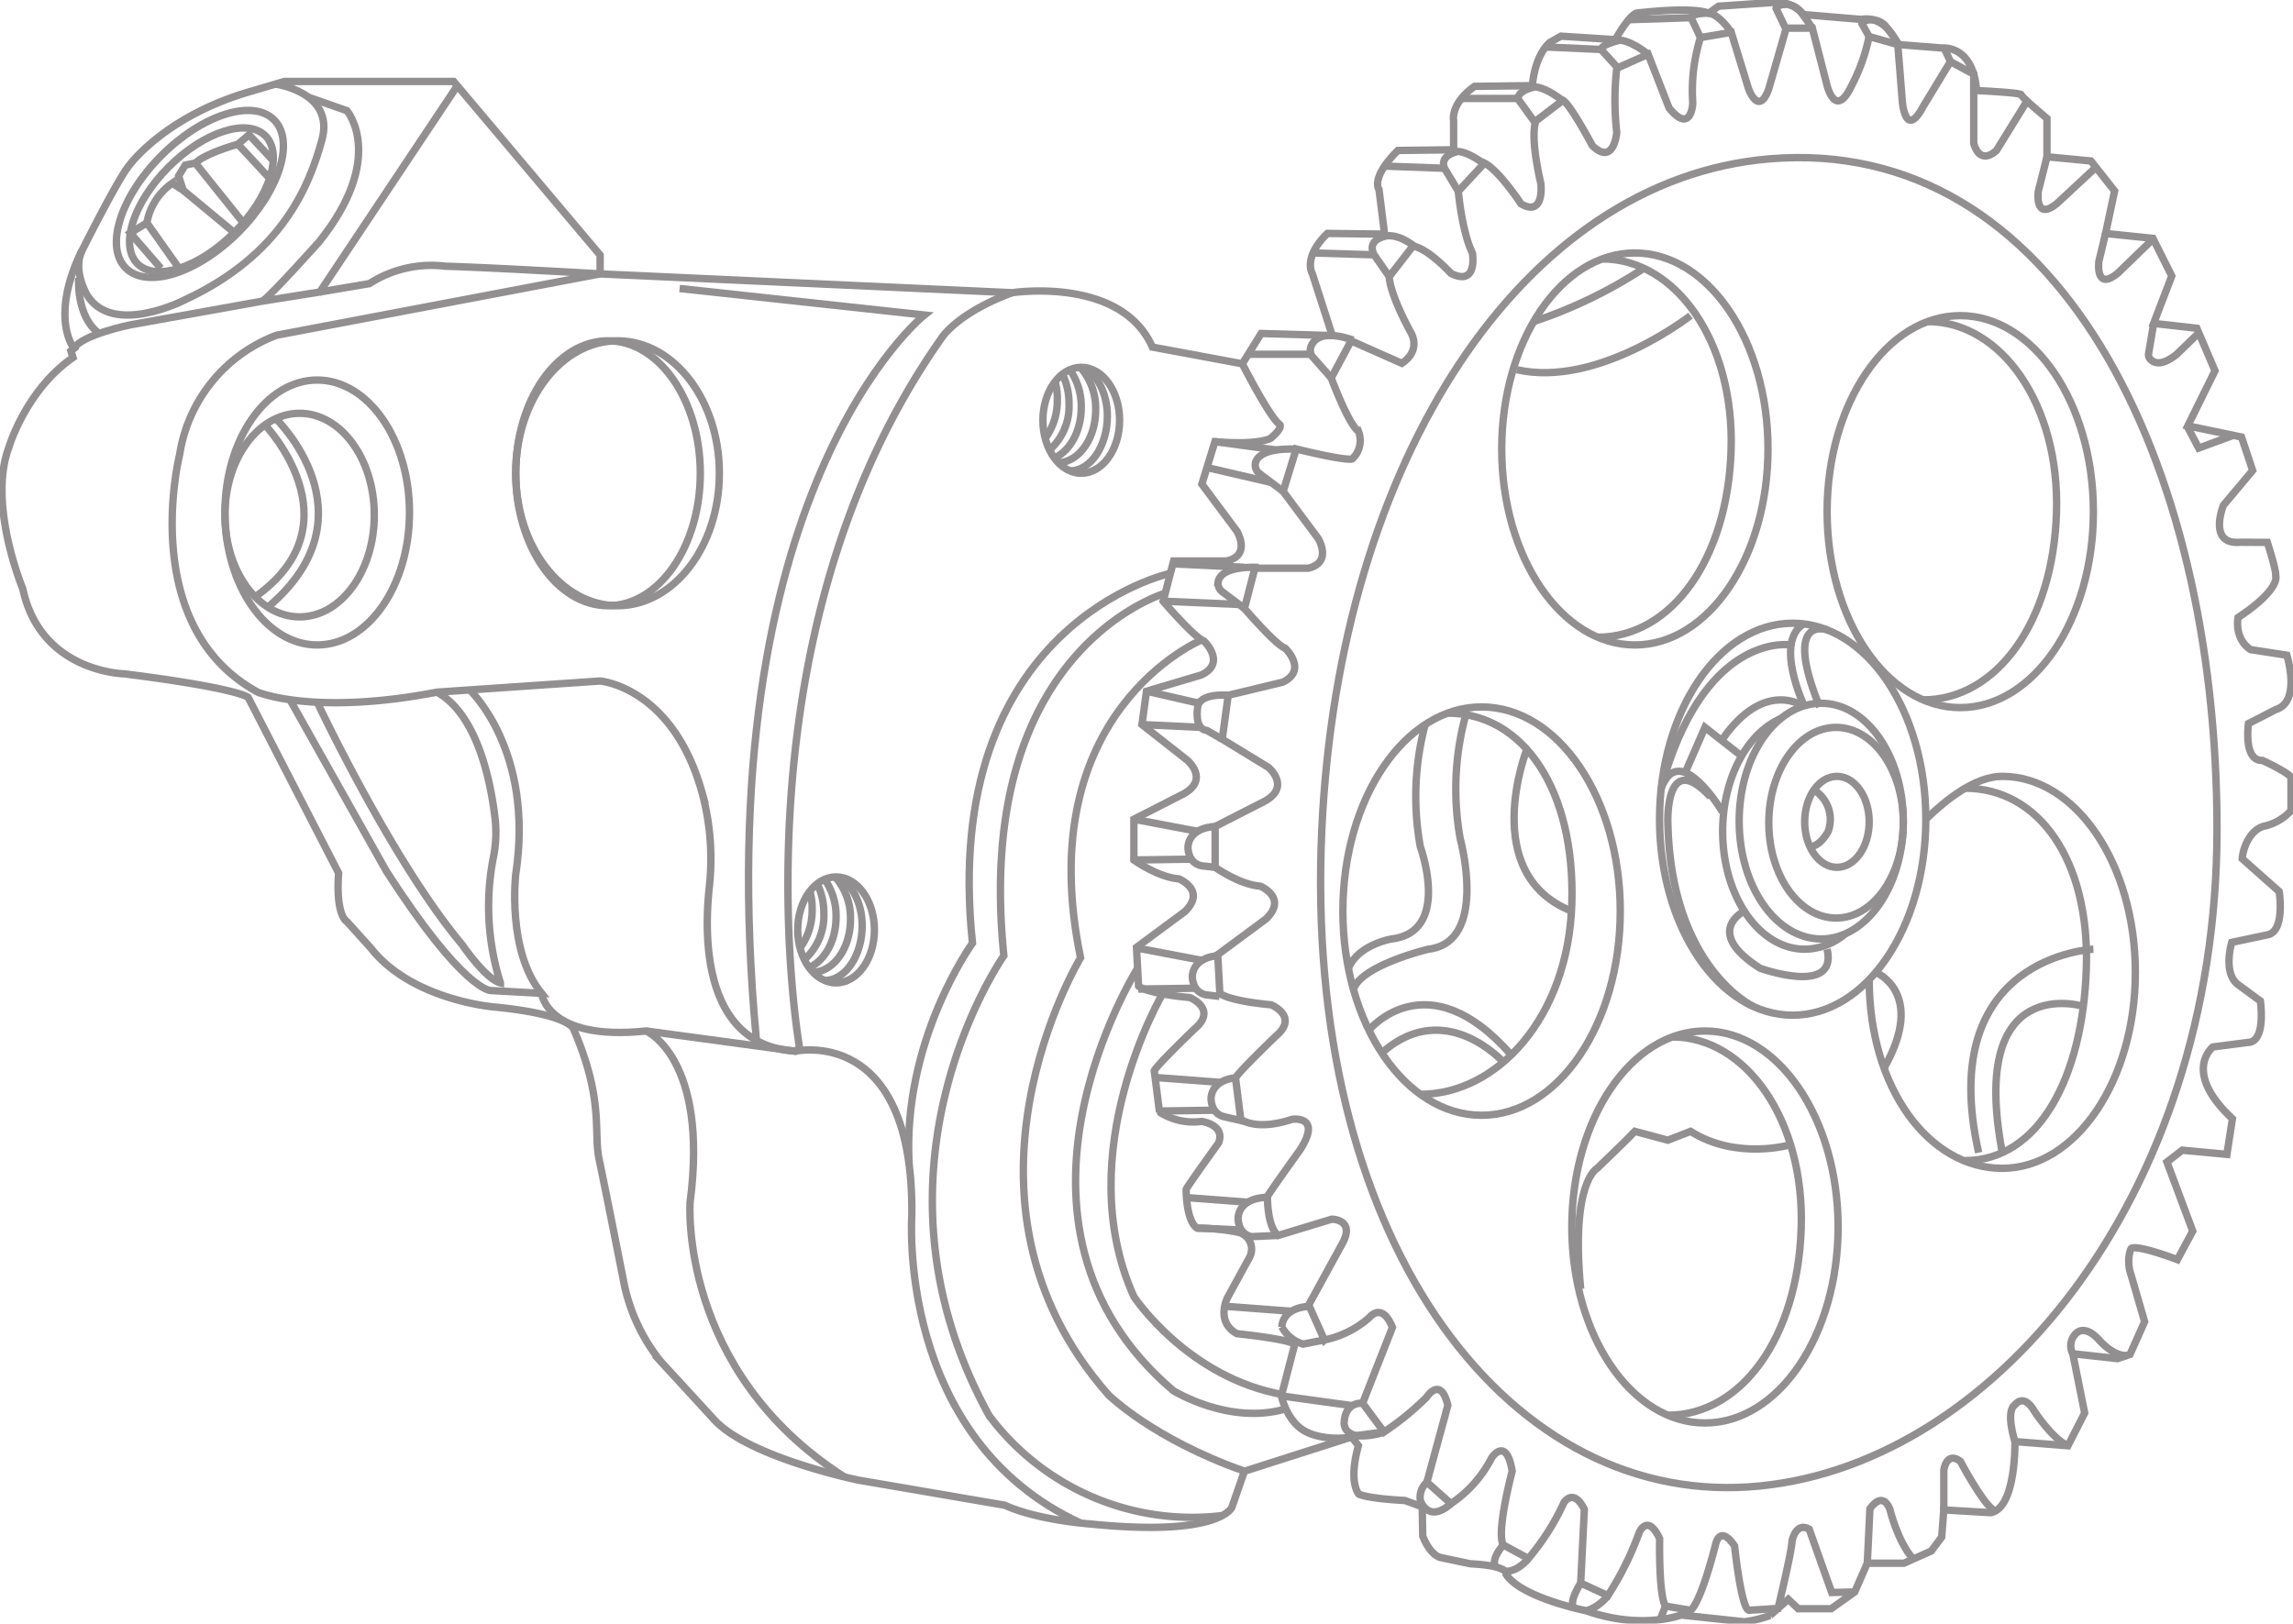 <svg xmlns="http://www.w3.org/2000/svg" xmlns:xlink="http://www.w3.org/1999/xlink" width="372.563" height="263.888" viewBox="0 0 372.563 263.888"><defs><clipPath id="clip-path"><rect id="Rectangle_85747" data-name="Rectangle 85747" width="372.563" height="263.888" fill="none" stroke="#707070" stroke-width="1.2"></rect></clipPath></defs><g id="Group_283566" data-name="Group 283566" opacity="0.5"><g id="Group_283565" data-name="Group 283565" clip-path="url(#clip-path)"><path id="Path_20183" data-name="Path 20183" d="M46.362,13.418h27.53l23.792,28.21v3.059l66.957,3.059s17.674-2.719,22.772,8.837L202.028,59.3l3.059-4.929,11.556.34-3.228-10.027s-1.643-2.606,2.436-6.571l9.29.113-.907-7.251s-1.473-1.813,3.059-6.344l9.064-.113V19.762s-.567-2.719,3.4-5.551l9.4-.113s.226-4.645,2.832-7.024l1.813-1.02,8.837.567s2.04-3.739,3.4-4.305c0,0,8.837-1.133,11.783,0l1.586-1.133,9.97-.68a6.373,6.373,0,0,1,3.853,2.039l9.4.794s3.626-1.02,5.891,4.078l7.251.567s4.985-.567,5.551,6.911c0,0,7.251.34,7.251.68s4.191,3.853,4.191,3.853v6.231l7.138.68,3.852,4.872-1.473,6.911,7.7.793,3.059,6.118-2.946,7.7,7.025.794,2.945,6.911-4.418,8.95,8.724,1.813,1.813,5.438L361.433,82.3s-2.606,6.458,2.719,6l4.418.023s1.473,4.509,1.359,5.415c0,0,.907,2.153-6.118,6.8,0,0-.68,3.4,2.04,5.212l5.891.906s2.379,7.591-1.813,8.837l-4.418,2.266s-.906,6.118,2.266,6c0,0,3.951,1.813,4.638,2.719v5.438a8.378,8.378,0,0,1-4.156,2.483c-2.328.409-3.629,3.355-3.768,5.334l6,5.325s1.02,6.344-1.813,7.024l-5.891,1.246s-1.586,5.212,1.246,7.025l3.4,2.492s.907,6-1.586,6.684l-6.118.794s-5.1,3.965,3.172,11.669L362,187.778l-7.25-.68-2.492,1.926,4.191,11.216-2.492,4.645s-7.137-2.719-7.591-1.7a6.37,6.37,0,0,0,0,3.965l2.266,7.818-2.379,5.324-2.039.68-7.251-.793,1.926,9.63-2.719,5.324-8.61-.68s.226,10.877-3.965,11.556L316,245.558l-.34,4.418-1.7,2.266-4.447,1.982h-5.948l-2.039,4.674-3.824,2.719h-5.353l-1.614-1.53-2.974,2.634a19.312,19.312,0,0,1-4.164,1.02l-10.282-1.1s-6.458,2.464-15.38-.68c0,0-10.536-2.124-13-5.863,0,0,.765-1.445-5.863-1.784l-4.843-1.02s-1.614-.255-2.889-3.484l-.085-4.758-2.8-1.02s-5.608-.255-7.477-1.02c0,0-1.784-1.784-.085-7.9l-1.1-1.405-17.427,5.569-2.039,5.863s-1.87,4.843-22.857,2.719c0,0-8.667-.594-14.02-3.059l-23.792-4.078s-18.184-3.739-23.622-10.027l-8.582-9.346A29.884,29.884,0,0,1,101.423,208s-2.974-15.04-3.909-19.459.85-9.6-4.164-21.158c0,0-.595-2.379-13-3.569,0,0-13.256-1.1-19.883-9.517l-3.909-4.333s-1.869-.85-1.359-7.9l-14.7-28.55s-1.359-1.445-20.053-3.824c0,0-13.68-.169-16.569-13.85,0,0-5.693-13.6-2.295-22.857,0,0,2.719-9.346,10.452-14.7l-.34-1.076.51-.4s-3.795-4.588.794-14.9c0,0,6.26-12.6,8.213-14.9,0,0,5.778-7.987,19.713-11.981Z" transform="translate(-0.177 -0.177)" fill="none" stroke="#231f20" stroke-width="1.2"></path><path id="Path_20184" data-name="Path 20184" d="M513.477,39.393,512.06,45s-.664,4.928,2.982,2.039l6.385-5.939" transform="translate(-180.883 -13.917)" fill="none" stroke="#231f20" stroke-width="1.2"></path><path id="Path_20185" data-name="Path 20185" d="M528.373,58.663l-1.084,4.5s-.664,4.929,2.982,2.039l5.972-5.778" transform="translate(-186.263 -20.724)" fill="none" stroke="#231f20" stroke-width="1.2"></path><path id="Path_20186" data-name="Path 20186" d="M540.619,81.262l-.824,4.9A1.059,1.059,0,0,0,540,87c.487.611,1.713,1.39,4.319-.676l3.605-3.488" transform="translate(-190.692 -28.708)" fill="none" stroke="#231f20" stroke-width="1.2"></path><path id="Path_20187" data-name="Path 20187" d="M549.465,107.062l1.884,3.577,5.631-2.073" transform="translate(-194.114 -37.823)" fill="none" stroke="#231f20" stroke-width="1.2"></path><path id="Path_20188" data-name="Path 20188" d="M51.734,21.132s9.705,1.273,7.553,9.091S52.6,48.916,37.082,56.167c0,0-11.783,6.118-15.975-.793,0,0-2.4-4.034-.77-7.239" transform="translate(-6.984 -7.465)" fill="none" stroke="#231f20" stroke-width="1.2"></path><path id="Path_20189" data-name="Path 20189" d="M36.558,35.069c-6.652,6.652-9.246,14.842-5.793,18.294s11.642.858,18.293-5.794S58.3,32.727,54.851,29.275,43.209,28.417,36.558,35.069Z" transform="translate(-10.328 -9.802)" fill="none" stroke="#231f20" stroke-width="1.2"></path><path id="Path_20190" data-name="Path 20190" d="M38.9,38.5c-5.74,5.74-8.008,12.777-5.066,15.719s9.979.673,15.719-5.067,8.008-12.777,5.067-15.719S44.636,32.761,38.9,38.5Z" transform="translate(-11.496 -11.357)" fill="none" stroke="#231f20" stroke-width="1.2"></path><path id="Path_20191" data-name="Path 20191" d="M56.659,24.41l6.293,2.212s6.458,7.591-4.532,21.3c0,0-7.7,8.61-9.177,9.63L27.83,61.4S19.8,63.013,18.6,65.256" transform="translate(-6.57 -8.624)" fill="none" stroke="#231f20" stroke-width="1.2"></path><path id="Path_20192" data-name="Path 20192" d="M97.614,21.551,75.274,55.069l-9.29,1.473" transform="translate(-23.311 -7.614)" fill="none" stroke="#231f20" stroke-width="1.2"></path><path id="Path_20193" data-name="Path 20193" d="M67.245,71.026l8.044-1.359a18.66,18.66,0,0,1,12.349-2.833c7.7.227,25.151,1.246,25.151,1.246L60.221,78.05A24.76,24.76,0,0,0,44.473,97.424s-7.024,27.87,12.689,38.633c0,0,9.063,3.852,29.117,0l26.51-1.813s11.652.958,16.469,17.809a41.134,41.134,0,0,1,1.266,15.71c-.883,8.2-.989,25.688,13.988,26.64l.68-.567s-11.669-65.937,23-115.221c0,0,2.379-4.078,11.556-7.477" transform="translate(-15.282 -23.571)" fill="none" stroke="#231f20" stroke-width="1.2"></path><path id="Path_20194" data-name="Path 20194" d="M170.743,72.5l39.766,4.311s-35.687,28.318-27.285,117.879" transform="translate(-60.32 -25.614)" fill="none" stroke="#231f20" stroke-width="1.2"></path><path id="Path_20195" data-name="Path 20195" d="M57.427,38.071l-3.926-4.2L51.688,35.4s-5.155,1.416-6.911,3.059l-1.643.34L42.058,40.56l.736,2.322-1.782-1.133A9.986,9.986,0,0,0,36.9,48.177l5.227,7.392" transform="translate(-13.037 -11.967)" fill="none" stroke="#231f20" stroke-width="1.2"></path><path id="Path_20196" data-name="Path 20196" d="M19.758,69.875s-.467,6.231,3.325,9.007" transform="translate(-6.974 -24.685)" fill="none" stroke="#231f20" stroke-width="1.2"></path><path id="Path_20197" data-name="Path 20197" d="M162.657,107.167c0,11.889-7.406,21.526-16.541,21.526s-16.541-9.637-16.541-21.526,7.406-21.526,16.541-21.526S162.657,95.278,162.657,107.167Z" transform="translate(-45.776 -30.255)" fill="none" stroke="#231f20" stroke-width="1.2"></path><ellipse id="Ellipse_1" data-name="Ellipse 1" cx="14.992" cy="21.526" rx="14.992" ry="21.526" transform="translate(83.799 55.386)" fill="none" stroke="#231f20" stroke-width="1.2"></ellipse><ellipse id="Ellipse_2" data-name="Ellipse 2" cx="14.992" cy="21.526" rx="14.992" ry="21.526" transform="translate(36.548 61.761)" fill="none" stroke="#231f20" stroke-width="1.2"></ellipse><ellipse id="Ellipse_3" data-name="Ellipse 3" cx="12.134" cy="16.541" rx="12.134" ry="16.541" transform="translate(36.548 67.168)" fill="none" stroke="#231f20" stroke-width="1.2"></ellipse><path id="Path_20198" data-name="Path 20198" d="M68.744,105.2S84.956,120.76,67.736,135.6" transform="translate(-23.93 -37.163)" fill="none" stroke="#231f20" stroke-width="1.2"></path><path id="Path_20199" data-name="Path 20199" d="M65.93,106.779s15.029,15.7-1.173,27.64" transform="translate(-22.877 -37.723)" fill="none" stroke="#231f20" stroke-width="1.2"></path><path id="Path_20200" data-name="Path 20200" d="M102.047,173.371s10.545,9.767,7.487,29.934c0,0-1.473,12.455,4.191,19.373l-8.27-.453s-4.418.113-16.994-19.486L72.846,174.959" transform="translate(-25.735 -61.248)" fill="none" stroke="#231f20" stroke-width="1.2"></path><path id="Path_20201" data-name="Path 20201" d="M79.695,175.571s12.2,25.892,23.535,39.374c0,0,3.853,5.665,6.231,6.231a41.357,41.357,0,0,1-1.1-20.612,20.292,20.292,0,0,0,.2-6.353c-.711-5.912-2.884-16.654-9.407-20.278" transform="translate(-28.154 -61.447)" fill="none" stroke="#231f20" stroke-width="1.2"></path><path id="Path_20202" data-name="Path 20202" d="M136.057,249.612s.85,7.818,16.994,6.118l24.245,3.285s19.26-4.305,18.921,26.624c0,0-2.619,36.211,27.411,50.054" transform="translate(-48.066 -88.182)" fill="none" stroke="#231f20" stroke-width="1.2"></path><path id="Path_20203" data-name="Path 20203" d="M162.334,259.072s10.2,4.418,7.137,27.871c0,0-1.9,27.321,25.052,44.59" transform="translate(-57.349 -91.524)" fill="none" stroke="#231f20" stroke-width="1.2"></path><path id="Path_20204" data-name="Path 20204" d="M272.424,148.882s-31.666,8.724-26.567,59.026c0,0-24.472,34.668-2.379,74.775A41.217,41.217,0,0,0,281.336,298.9" transform="translate(-82.752 -52.597)" fill="none" stroke="#231f20" stroke-width="1.2"></path><path id="Path_20205" data-name="Path 20205" d="M286.09,160.794s-27.982,11.556-19.7,51.663c0,0-23.672,39.086,4.538,71.036,0,0,7.138,7.137,22.093,12.4" transform="translate(-90.824 -56.805)" fill="none" stroke="#231f20" stroke-width="1.2"></path><path id="Path_20206" data-name="Path 20206" d="M270.812,144.058s-37.6,8.1-32.158,60.107c0,0-11.475,15.763-10.286,36.085" transform="translate(-80.647 -50.892)" fill="none" stroke="#231f20" stroke-width="1.2"></path><ellipse id="Ellipse_4" data-name="Ellipse 4" cx="6.231" cy="8.61" rx="6.231" ry="8.61" transform="translate(169.45 59.691)" fill="none" stroke="#231f20" stroke-width="1.2"></ellipse><path id="Path_20207" data-name="Path 20207" d="M271.072,92.281c2.236,1.307,3.806,4.367,3.806,7.934,0,4.755-2.657,8.91-6.1,8.91" transform="translate(-94.954 -32.601)" fill="none" stroke="#231f20" stroke-width="1.2"></path><path id="Path_20208" data-name="Path 20208" d="M265.633,107.849c3.441,0,6.231-3.855,6.231-8.61a10.034,10.034,0,0,0-2.426-6.818" transform="translate(-93.842 -32.65)" fill="none" stroke="#231f20" stroke-width="1.2"></path><path id="Path_20209" data-name="Path 20209" d="M264.874,107.241c2.537-1.089,4.38-4.36,4.38-8.224A10.436,10.436,0,0,0,267.4,92.9" transform="translate(-93.574 -32.818)" fill="none" stroke="#231f20" stroke-width="1.2"></path><path id="Path_20210" data-name="Path 20210" d="M265.771,94.017a11.006,11.006,0,0,1,1.072,4.83,9.535,9.535,0,0,1-3.17,7.5" transform="translate(-93.15 -33.214)" fill="none" stroke="#231f20" stroke-width="1.2"></path><path id="Path_20211" data-name="Path 20211" d="M264.14,95.638a9.871,9.871,0,0,1,.418,3.108,10.355,10.355,0,0,1-1.967,6.278" transform="translate(-92.768 -33.787)" fill="none" stroke="#231f20" stroke-width="1.2"></path><ellipse id="Ellipse_5" data-name="Ellipse 5" cx="6.231" cy="8.61" rx="6.231" ry="8.61" transform="translate(129.612 142.509)" fill="none" stroke="#231f20" stroke-width="1.2"></ellipse><path id="Path_20212" data-name="Path 20212" d="M209.473,220.339c2.236,1.307,3.806,4.367,3.806,7.934,0,4.755-2.657,8.91-6.1,8.91" transform="translate(-73.192 -77.841)" fill="none" stroke="#231f20" stroke-width="1.2"></path><path id="Path_20213" data-name="Path 20213" d="M204.034,235.908c3.441,0,6.231-3.855,6.231-8.61a10.035,10.035,0,0,0-2.426-6.818" transform="translate(-72.081 -77.89)" fill="none" stroke="#231f20" stroke-width="1.2"></path><path id="Path_20214" data-name="Path 20214" d="M203.274,235.3c2.538-1.089,4.381-4.36,4.381-8.224a10.436,10.436,0,0,0-1.85-6.122" transform="translate(-71.812 -78.058)" fill="none" stroke="#231f20" stroke-width="1.2"></path><path id="Path_20215" data-name="Path 20215" d="M204.172,222.075a11.014,11.014,0,0,1,1.072,4.83,9.537,9.537,0,0,1-3.17,7.5" transform="translate(-71.388 -78.454)" fill="none" stroke="#231f20" stroke-width="1.2"></path><path id="Path_20216" data-name="Path 20216" d="M202.541,223.7a9.872,9.872,0,0,1,.418,3.108,10.355,10.355,0,0,1-1.967,6.278" transform="translate(-71.006 -79.027)" fill="none" stroke="#231f20" stroke-width="1.2"></path><path id="Path_20217" data-name="Path 20217" d="M280.3,243.307s-26.151,41.465,5.8,68.655c0,0,9.116,5.665,18.293,2.946" transform="translate(-95.464 -85.955)" fill="none" stroke="#231f20" stroke-width="1.2"></path><path id="Path_20218" data-name="Path 20218" d="M287.545,249.612s-15.243,25.831-4.708,49.283c0,0,8.736,13.256,24.421,15.975" transform="translate(-98.609 -88.182)" fill="none" stroke="#231f20" stroke-width="1.2"></path><path id="Path_20219" data-name="Path 20219" d="M477.423,148.74c0,60.162-37.024,104.344-76.11,106.894-40.079,2.613-72.4-41.126-69.336-106.894,2.8-60.1,32.7-105.574,72.723-108.933C451.275,35.9,477.423,88.578,477.423,148.74Z" transform="translate(-117.209 -13.991)" fill="none" stroke="#231f20" stroke-width="1.2"></path><ellipse id="Ellipse_6" data-name="Ellipse 6" cx="21.632" cy="31.851" rx="21.632" ry="31.851" transform="translate(243.997 41.111)" fill="none" stroke="#231f20" stroke-width="1.2"></ellipse><path id="Path_20220" data-name="Path 20220" d="M402.132,65.063c11.947,0,21.5,13.474,20.943,31.056-.562,17.77-9.72,30.421-21.667,30.421" transform="translate(-141.809 -22.985)" fill="none" stroke="#231f20" stroke-width="1.2"></path><ellipse id="Ellipse_7" data-name="Ellipse 7" cx="21.632" cy="31.851" rx="21.632" ry="31.851" transform="translate(296.867 51.293)" fill="none" stroke="#231f20" stroke-width="1.2"></ellipse><path id="Path_20221" data-name="Path 20221" d="M483.882,80.807c11.947,0,21.5,13.474,20.943,31.056-.562,17.77-9.72,30.421-21.667,30.421" transform="translate(-170.689 -28.547)" fill="none" stroke="#231f20" stroke-width="1.2"></path><path id="Path_20222" data-name="Path 20222" d="M478.807,202.054c3.4-3.272,8.05-6.968,12.413-6.968,11.948,0,21.632,14.26,21.632,31.851s-9.685,31.851-21.632,31.851-21.614-13.085-21.614-30.675" transform="translate(-165.901 -68.919)" fill="none" stroke="#231f20" stroke-width="1.2"></path><ellipse id="Ellipse_8" data-name="Ellipse 8" cx="21.632" cy="31.851" rx="21.632" ry="31.851" transform="translate(269.641 101.283)" fill="none" stroke="#231f20" stroke-width="1.2"></ellipse><path id="Path_20223" data-name="Path 20223" d="M493.7,198.071c11.947,0,20.261,11.673,19.7,29.255-.561,17.771-7.758,31.259-19.7,31.259" transform="translate(-174.415 -69.974)" fill="none" stroke="#231f20" stroke-width="1.2"></path><ellipse id="Ellipse_9" data-name="Ellipse 9" cx="21.632" cy="31.851" rx="21.632" ry="31.851" transform="translate(255.386 167.551)" fill="none" stroke="#231f20" stroke-width="1.2"></ellipse><path id="Path_20224" data-name="Path 20224" d="M419.743,260.571c11.947,0,21.5,13.474,20.943,31.056-.562,17.77-9.72,30.421-21.667,30.421" transform="translate(-148.03 -92.054)" fill="none" stroke="#231f20" stroke-width="1.2"></path><ellipse id="Ellipse_10" data-name="Ellipse 10" cx="22.535" cy="33.181" rx="22.535" ry="33.181" transform="translate(218.187 114.886)" fill="none" stroke="#231f20" stroke-width="1.2"></ellipse><path id="Path_20225" data-name="Path 20225" d="M361.26,179.2c12.445,0,20.771,12.66,20.191,30.976-.585,18.512-12.161,30.975-24.607,30.975" transform="translate(-126.065 -63.308)" fill="none" stroke="#231f20" stroke-width="1.2"></path><path id="Path_20226" data-name="Path 20226" d="M403.211,67.419a76.984,76.984,0,0,1-17.888,8.658" transform="translate(-136.126 -23.818)" fill="none" stroke="#231f20" stroke-width="1.2"></path><path id="Path_20227" data-name="Path 20227" d="M437.2,18.912l-4.969,8.043c-2.889,2.549-3.695-1.19-3.695-1.19V14.552l-3.783-2.042-4.433,7.307c-2.9,5.438-3.384-.85-3.384-.85L416.2,9.735l-4.662-1.3a30.385,30.385,0,0,1-2.929,8.157c-2.549,5.268-3.891-.169-3.891-.169l-2.4-9.347h-4.248l-2.831,9.857c-1.641,4.588-3.287,0-3.287,0l-2.814-9.177-5,.85a29.046,29.046,0,0,0-1.246,10.65s-.227,5.212-3.853.793l-3.4-8.724-5.1,2.266a46.276,46.276,0,0,0,0,10.423s-.453,5.551-3.966,2.152c0,0-3.6-6.769-4.786-7.364l-4.334,3.314s-1.189,1.7.765,10.282c0,0,.594,5.438-3.229,3.229,0,0-3.569-5.438-5.948-6.628l-4.249,4.588s.595,6.628,2.295,10.026c0,0,.935,5.523-3.484,3.314,0,0-3.823-4.164-6.2-4.418l-3.824,4.94s-.169,2.2,3.4,8.91c0,0,2.039,2.89-1.359,5.183l-8.242-3.654-3.229,6.033s2.8,7.562,4.419,8.667a4.09,4.09,0,0,1-1.02,4.5s-.85.4-9.092-1.628l-2.124,6.9L322.022,90s2.379,3.908-1.615,4.843h-8.667l-1.7,6.542s5.1,5.948,6.628,6.458c0,0,3.739,3.569-.425,5.523l-8.837,2.124-.973,7.137,7.516,4.588s3.739,3.144-.68,5.523l-7.987,4.079v6.628s3.908,2.8,7.307,3.059c0,0,4.589,1.869.935,5.353l-7.818,5.778.34,6.287s1.1,1.19,8.327,1.87c0,0,4.589,1.869.764,5.1,0,0-6.117,5.863-6.542,6.8l.849,6.712s2.465,1.954,8.327,0c0,0,5.013-.764,1.275,5.013,0,0-5.268,7.307-5.268,7.563s0,5.1,1.784,6.287l8.667-2.634s3.909,0,1.7,3.993l-5.438,9.942,2.549,5.693a15.861,15.861,0,0,0,7.308-3.654s2.039-2.634,3.739,1.614l-4.843,12.321,3.483,4.674a45.9,45.9,0,0,0,6.883-5.608s2.294-3.653,3.484,1.275l-3.4,12.491,3.909,3.484a19.857,19.857,0,0,0,6.628-7.477s2.379-3.569,3.314,2.209c0,0-2.634,9.941-1.444,11.981l4.078,2.209a39.505,39.505,0,0,0,5.778-9.092s1.53-2.464,3.314,1.1l-.595,11.981,4.418,2.039a49.886,49.886,0,0,0,5.1-10.282s1.359-3.144,3.314,1.02c0,0-.184,9.114.935,10.961l4.078.68s1.445-.51,4.079-10.706c0,0,.644-3.314,3.084.255,0,0,1.08,10.366,2.355,10.452l4.7-.3s2.269-9.385,2.269-10.915c0,0,.6-3.229,2.8-1.954l3.654,10.281,3.739-.085" transform="translate(-107.85 -2.498)" fill="none" stroke="#231f20" stroke-width="1.2"></path><path id="Path_20228" data-name="Path 20228" d="M302.488,91.422s4.459,8.752,6.073,9.857c0,0,.64.471-1.484,2.255,0,0-1.887,1.147-9.041.536l-2.124,6.9,5.693,7.647s2.379,3.909-1.615,4.843h-8.667l-1.7,6.543s5.1,5.948,6.628,6.458c0,0,3.739,3.569-.425,5.523l-8.909,2.65-.739,5.418,7.354,5.782s3.739,3.144-.68,5.523l-7.988,4.079v6.628s3.909,2.8,7.308,3.059c0,0,4.589,1.87.935,5.353l-7.818,5.778.34,6.287s1.1,1.19,8.327,1.87c0,0,4.589,1.869.764,5.1,0,0-6.118,5.863-6.543,6.8l.85,6.713a10.165,10.165,0,0,0,6.831,1.518s3.915.512,2.771,3.495c0,0-5.268,7.308-5.268,7.563s0,5.1,1.784,6.287a33.859,33.859,0,0,1,6.49.637,2.817,2.817,0,0,1,2.014,4.129l-3.575,6.536s-2.005,3.909,1.541,5.849c0,0,9.022.933,9.369,1.8l-2.159,8.327s.827,3.825,3.538,5.54c2.79,1.765,7.482,1.414,8.647.917a11.072,11.072,0,0,0,4.5-.595" transform="translate(-100.636 -32.297)" fill="none" stroke="#231f20" stroke-width="1.2"></path><path id="Path_20229" data-name="Path 20229" d="M469.122,387.254s.255-4.928.425-8.837c0,0,1.954-3.059,3.229,0,0,0,1.264,5.353,3.819,8.157" transform="translate(-165.73 -133.206)" fill="none" stroke="#231f20" stroke-width="1.2"></path><path id="Path_20230" data-name="Path 20230" d="M488.349,374.83v-6.458s.4-3.144,2.69-1.445c0,0,3.484,6.628,5.353,7.9" transform="translate(-172.523 -129.449)" fill="none" stroke="#231f20" stroke-width="1.2"></path><path id="Path_20231" data-name="Path 20231" d="M505.832,358.634s-1.586-4.872,0-5.976c0,0,1.416-2.039,3.2,1.1,0,0,2.832,4.39,5.41,5.551" transform="translate(-178.45 -124.356)" fill="none" stroke="#231f20" stroke-width="1.2"></path><path id="Path_20232" data-name="Path 20232" d="M520.572,338.117a2.729,2.729,0,0,1,.68-3.427s1.275-1.3,3.514,1.1c0,0,2.264,2.729,4.558,2.615" transform="translate(-183.787 -118.114)" fill="none" stroke="#231f20" stroke-width="1.2"></path><path id="Path_20233" data-name="Path 20233" d="M426.375,7.271l-1.53-3.229s0-.736,2.889-.736c0,0,1.51,0,3.644,3.115" transform="translate(-150.088 -1.168)" fill="none" stroke="#231f20" stroke-width="1.2"></path><path id="Path_20234" data-name="Path 20234" d="M405.082,14.748l-2.838-3.133s-.177-.715,3-1.5c0,0,1.544-.16,4.644,2.282" transform="translate(-142.103 -3.572)" fill="none" stroke="#231f20" stroke-width="1.2"></path><path id="Path_20235" data-name="Path 20235" d="M384.208,27.7l-2.743-3.8s-.573-1.263,2.609-2.051c0,0,1.544-.16,4.643,2.282" transform="translate(-134.749 -7.72)" fill="none" stroke="#231f20" stroke-width="1.2"></path><path id="Path_20236" data-name="Path 20236" d="M365.062,44.531,362.824,40.8s-1.065-1.945,2.116-2.732c0,0,1.544-.16,4.644,2.282" transform="translate(-128.117 -13.447)" fill="none" stroke="#231f20" stroke-width="1.2"></path><path id="Path_20237" data-name="Path 20237" d="M347.521,65.87l-2.464-3.535s-1.4-2.236,1.782-3.025c0,0,1.844-.668,4.943,1.774" transform="translate(-121.793 -20.923)" fill="none" stroke="#231f20" stroke-width="1.2"></path><path id="Path_20238" data-name="Path 20238" d="M336.158,85.056c-5.015-1.724-6.466-.107-6.88,1.121a1.711,1.711,0,0,0,.358,1.672l2.957,3.354" transform="translate(-116.297 -29.783)" fill="none" stroke="#231f20" stroke-width="1.2"></path><path id="Path_20239" data-name="Path 20239" d="M321.923,112.861c-4.7-.179-6.374,1.091-6.554,2.374a1.714,1.714,0,0,0,.661,1.577l3.856,2.911" transform="translate(-111.408 -39.865)" fill="none" stroke="#231f20" stroke-width="1.2"></path><path id="Path_20240" data-name="Path 20240" d="M312.583,142.571c-4.7-.179-6.374,1.091-6.554,2.374a1.714,1.714,0,0,0,.661,1.577l3.856,2.911" transform="translate(-108.108 -50.361)" fill="none" stroke="#231f20" stroke-width="1.2"></path><path id="Path_20241" data-name="Path 20241" d="M447.737,4.964l-1.529-3.229s0-.265.624-.477a3.063,3.063,0,0,1,3.384,1.083c.466.606,1.089,1.455,1.889,2.623" transform="translate(-157.635 -0.391)" fill="none" stroke="#231f20" stroke-width="1.2"></path><path id="Path_20242" data-name="Path 20242" d="M468.938,7.683l-1.172-2.1s0-.265.624-.477a3.061,3.061,0,0,1,3.384,1.083c.466.606,1.089,1.455,1.889,2.623" transform="translate(-165.251 -1.75)" fill="none" stroke="#231f20" stroke-width="1.2"></path><line id="Line_1" data-name="Line 1" x2="1.021" y2="2.218" transform="translate(315.882 7.793)" fill="none" stroke="#231f20" stroke-width="1.2"></line><line id="Line_2" data-name="Line 2" x1="10.128" y2="0.329" transform="translate(264.628 2.874)" fill="none" stroke="#231f20" stroke-width="1.2"></line><line id="Line_3" data-name="Line 3" x1="9.005" y1="0.409" transform="translate(251.136 7.633)" fill="none" stroke="#231f20" stroke-width="1.2"></line><line id="Line_4" data-name="Line 4" x1="9.226" transform="translate(237.45 16.002)" fill="none" stroke="#231f20" stroke-width="1.2"></line><line id="Line_5" data-name="Line 5" x1="9.742" y1="0.357" transform="translate(224.965 26.993)" fill="none" stroke="#231f20" stroke-width="1.2"></line><line id="Line_6" data-name="Line 6" x1="9.916" y1="0.301" transform="translate(213.349 41.111)" fill="none" stroke="#231f20" stroke-width="1.2"></line><line id="Line_7" data-name="Line 7" x1="10.22" transform="translate(202.815 57.573)" fill="none" stroke="#231f20" stroke-width="1.2"></line><line id="Line_8" data-name="Line 8" x1="10.459" y1="2.431" transform="translate(196.103 75.98)" fill="none" stroke="#231f20" stroke-width="1.2"></line><line id="Line_9" data-name="Line 9" x1="12.346" y1="0.535" transform="translate(188.987 97.702)" fill="none" stroke="#231f20" stroke-width="1.2"></line><line id="Line_10" data-name="Line 10" x1="11.689" y1="0.563" transform="translate(190.503 91.629)" fill="none" stroke="#231f20" stroke-width="1.2"></line><path id="Path_20243" data-name="Path 20243" d="M305.809,174.7s-4.758-.477-4.971,2c0,0-.607,3.495,1.517,3.722l2.481,1.416" transform="translate(-106.251 -61.705)" fill="none" stroke="#231f20" stroke-width="1.2"></path><line id="Line_11" data-name="Line 11" x1="8.528" y1="1.956" transform="translate(186.281 112.332)" fill="none" stroke="#231f20" stroke-width="1.2"></line><line id="Line_12" data-name="Line 12" x1="9.56" y1="0.46" transform="translate(185.543 117.75)" fill="none" stroke="#231f20" stroke-width="1.2"></line><path id="Path_20244" data-name="Path 20244" d="M302.869,207.7s-4.135,0-4.418,3.314c0,0-.121,2.549,2.178,3.059l2.24.255" transform="translate(-105.435 -73.376)" fill="none" stroke="#231f20" stroke-width="1.2"></path><line id="Line_13" data-name="Line 13" x2="10.355" y2="1.972" transform="translate(184.229 133.134)" fill="none" stroke="#231f20" stroke-width="1.2"></line><line id="Line_14" data-name="Line 14" x1="9.346" y2="0.138" transform="translate(184.229 139.625)" fill="none" stroke="#231f20" stroke-width="1.2"></line><path id="Path_20245" data-name="Path 20245" d="M303.965,240.132s-4.135,0-4.418,3.314c0,0-.121,2.549,2.178,3.059l2.24.255" transform="translate(-105.823 -84.833)" fill="none" stroke="#231f20" stroke-width="1.2"></path><line id="Line_15" data-name="Line 15" x2="10.355" y2="1.972" transform="translate(184.938 154.109)" fill="none" stroke="#231f20" stroke-width="1.2"></line><line id="Line_16" data-name="Line 16" x1="9.346" y2="0.138" transform="translate(184.938 160.599)" fill="none" stroke="#231f20" stroke-width="1.2"></line><path id="Path_20246" data-name="Path 20246" d="M308.671,270.79s-4.135,0-4.418,3.314c0,0-.121,2.549,2.178,3.059l3.247.737" transform="translate(-107.485 -95.664)" fill="none" stroke="#231f20" stroke-width="1.2"></path><line id="Line_17" data-name="Line 17" x2="10.355" y2="0.782" transform="translate(187.981 175.126)" fill="none" stroke="#231f20" stroke-width="1.2"></line><line id="Line_18" data-name="Line 18" x1="9.346" y2="0.138" transform="translate(187.981 180.427)" fill="none" stroke="#231f20" stroke-width="1.2"></line><path id="Path_20247" data-name="Path 20247" d="M315.463,300.9s-4.135,0-4.418,3.314c0,0-.121,2.549,2.178,3.059l4.377-.2" transform="translate(-109.885 -106.3)" fill="none" stroke="#231f20" stroke-width="1.2"></path><line id="Line_19" data-name="Line 19" x2="9.57" y2="0.723" transform="translate(193.158 194.656)" fill="none" stroke="#231f20" stroke-width="1.2"></line><line id="Line_20" data-name="Line 20" x1="7.21" y1="0.316" transform="translate(194.511 199.582)" fill="none" stroke="#231f20" stroke-width="1.2"></line><path id="Path_20248" data-name="Path 20248" d="M326.449,328.3s-4.135,0-4.418,3.314a5.758,5.758,0,0,0,3.463,2.807l3.464-.678" transform="translate(-113.766 -115.983)" fill="none" stroke="#231f20" stroke-width="1.2"></path><line id="Line_21" data-name="Line 21" x2="10.855" y2="0.82" transform="translate(198.979 212.284)" fill="none" stroke="#231f20" stroke-width="1.2"></line><path id="Path_20249" data-name="Path 20249" d="M340.69,352.613s-2.711-.349-2.994,2.965c0,0-.324,1.794,1.974,2.3l4.5-.6" transform="translate(-119.295 -124.567)" fill="none" stroke="#231f20" stroke-width="1.2"></path><line id="Line_22" data-name="Line 22" x2="11.779" y2="1.623" transform="translate(208.191 226.857)" fill="none" stroke="#231f20" stroke-width="1.2"></line><line id="Line_23" data-name="Line 23" x1="9.988" y1="1.361" transform="translate(197.399 71.772)" fill="none" stroke="#231f20" stroke-width="1.2"></line><path id="Path_20250" data-name="Path 20250" d="M357.886,372.459a3.245,3.245,0,0,0-1.068,2.974s1.237,3.823,4.976.51" transform="translate(-126.039 -131.581)" fill="none" stroke="#231f20" stroke-width="1.2"></path><path id="Path_20251" data-name="Path 20251" d="M376.887,388.225s-2.038,2.207-1.274,3.567" transform="translate(-132.635 -137.151)" fill="none" stroke="#231f20" stroke-width="1.2"></path><path id="Path_20252" data-name="Path 20252" d="M381.928,391.641s-1.663,2.179-3.763,2.067" transform="translate(-133.597 -138.358)" fill="none" stroke="#231f20" stroke-width="1.2"></path><path id="Path_20253" data-name="Path 20253" d="M396.393,397.816s-2.016,3.038-1.093,4.026" transform="translate(-139.565 -140.539)" fill="none" stroke="#231f20" stroke-width="1.2"></path><path id="Path_20254" data-name="Path 20254" d="M402.051,400.97a7.348,7.348,0,0,1-3.484,2.464" transform="translate(-140.805 -141.654)" fill="none" stroke="#231f20" stroke-width="1.2"></path><line id="Line_24" data-name="Line 24" x1="0.843" y2="2.185" transform="translate(269.751 261.016)" fill="none" stroke="#231f20" stroke-width="1.2"></line><line id="Line_25" data-name="Line 25" x1="1.53" y2="0.764" transform="translate(273.142 261.695)" fill="none" stroke="#231f20" stroke-width="1.2"></line><path id="Path_20255" data-name="Path 20255" d="M457.042,158.183s-7.325-2.577-1.207,12.527" transform="translate(-160.175 -55.824)" fill="none" stroke="#231f20" stroke-width="1.2"></path><path id="Path_20256" data-name="Path 20256" d="M452.145,170.213s-5.158-10.7,0-13.6" transform="translate(-158.923 -55.327)" fill="none" stroke="#231f20" stroke-width="1.2"></path><path id="Path_20257" data-name="Path 20257" d="M427.3,200.412s-6.968-11.811-9.943-3.848" transform="translate(-147.441 -68.467)" fill="none" stroke="#231f20" stroke-width="1.2"></path><path id="Path_20258" data-name="Path 20258" d="M432.86,232.817s-13.363-6.292-13.844-29.868c0,0-.46-12.133,6.922-4.173" transform="translate(-148.027 -69.267)" fill="none" stroke="#231f20" stroke-width="1.2"></path><path id="Path_20259" data-name="Path 20259" d="M463.879,202.479c0,4.083-2.346,7.393-5.241,7.393s-5.242-3.31-5.242-7.393,2.347-7.393,5.242-7.393S463.879,198.4,463.879,202.479Z" transform="translate(-160.175 -68.919)" fill="none" stroke="#231f20" stroke-width="1.2"></path><ellipse id="Ellipse_11" data-name="Ellipse 11" cx="10.932" cy="15.492" rx="10.932" ry="15.492" transform="translate(287.391 118.21)" fill="none" stroke="#231f20" stroke-width="1.2"></ellipse><path id="Path_20260" data-name="Path 20260" d="M463.6,195.872c0,10.577-5.969,19.152-13.332,19.152s-13.332-8.575-13.332-19.152,5.969-19.152,13.332-19.152S463.6,185.295,463.6,195.872Z" transform="translate(-154.359 -62.431)" fill="none" stroke="#231f20" stroke-width="1.2"></path><path id="Path_20261" data-name="Path 20261" d="M452.7,215.561a10.351,10.351,0,0,1-6.582,2.492c-7.363,0-13.331-8.575-13.331-19.152,0-8.63,3.973-15.927,9.436-18.321" transform="translate(-152.892 -63.795)" fill="none" stroke="#231f20" stroke-width="1.2"></path><path id="Path_20262" data-name="Path 20262" d="M436.922,228.95s-6.781,3.338,2.566,9.285c0,0,12.678,4.574,10.894-3.094" transform="translate(-153.515 -80.883)" fill="none" stroke="#231f20" stroke-width="1.2"></path><path id="Path_20263" data-name="Path 20263" d="M446.1,177.022s-6.4-4.779-13.366,5.248" transform="translate(-152.873 -62.136)" fill="none" stroke="#231f20" stroke-width="1.2"></path><path id="Path_20264" data-name="Path 20264" d="M423.531,189.912l3.111-7.129,5.555,4.355" transform="translate(-149.624 -64.573)" fill="none" stroke="#231f20" stroke-width="1.2"></path><path id="Path_20265" data-name="Path 20265" d="M438.754,162.034s-13.357-2.327-20.577,21.354" transform="translate(-147.733 -57.221)" fill="none" stroke="#231f20" stroke-width="1.2"></path><path id="Path_20266" data-name="Path 20266" d="M455.377,198.5a5.644,5.644,0,0,1,2.312,6.731s-1.133,2.306-2.946,2.532" transform="translate(-160.65 -70.126)" fill="none" stroke="#231f20" stroke-width="1.2"></path><path id="Path_20267" data-name="Path 20267" d="M37.7,63.381l-4.964-5.725,2.7-1.667" transform="translate(-11.563 -19.78)" fill="none" stroke="#231f20" stroke-width="1.2"></path><line id="Line_26" data-name="Line 26" x2="8.294" y2="6.882" transform="translate(29.758 30.914)" fill="none" stroke="#231f20" stroke-width="1.2"></line><line id="Line_27" data-name="Line 27" x2="7.784" y2="9.713" transform="translate(31.74 26.496)" fill="none" stroke="#231f20" stroke-width="1.2"></line><line id="Line_28" data-name="Line 28" x2="5.155" y2="5.553" transform="translate(38.651 23.437)" fill="none" stroke="#231f20" stroke-width="1.2"></line><path id="Path_20268" data-name="Path 20268" d="M409.3,79.313S394.233,91.088,381.074,88.1" transform="translate(-134.625 -28.019)" fill="none" stroke="#231f20" stroke-width="1.2"></path><path id="Path_20269" data-name="Path 20269" d="M502.472,276.409c-5.6-29.615,13.178-23.774,13.178-23.774" transform="translate(-177.144 -89.085)" fill="none" stroke="#231f20" stroke-width="1.2"></path><path id="Path_20270" data-name="Path 20270" d="M515.056,238.523s-25.844,1.079-18.641,33.066" transform="translate(-174.925 -84.265)" fill="none" stroke="#231f20" stroke-width="1.2"></path><path id="Path_20271" data-name="Path 20271" d="M471.253,244.336s8.286,3.318,1.35,15.553" transform="translate(-166.483 -86.318)" fill="none" stroke="#231f20" stroke-width="1.2"></path><path id="Path_20272" data-name="Path 20272" d="M431.016,286.464s-8.7,2.593-16.258-2.166l-3.682,1.436-5.36-1.436s-1.041,1.137-6.125,6.007c0,0-4.347,2.15-2.676,19.6" transform="translate(-140.086 -100.436)" fill="none" stroke="#231f20" stroke-width="1.2"></path><path id="Path_20273" data-name="Path 20273" d="M351.236,182.072a45.562,45.562,0,0,0-.778,19.887s5.061,13.822-4.682,14.955c0,0-5.407.908-7.009,4.759" transform="translate(-119.679 -64.322)" fill="none" stroke="#231f20" stroke-width="1.2"></path><path id="Path_20274" data-name="Path 20274" d="M358.219,180.211a45.561,45.561,0,0,0-.778,19.887s4.555,16.691-5.189,17.824c0,0-10.522,2.49-12.123,6.34" transform="translate(-120.16 -63.664)" fill="none" stroke="#231f20" stroke-width="1.2"></path><path id="Path_20275" data-name="Path 20275" d="M382.457,188.294s-7.925,20.181,7.254,26.293" transform="translate(-134.383 -66.52)" fill="none" stroke="#231f20" stroke-width="1.2"></path><path id="Path_20276" data-name="Path 20276" d="M367.094,264.058s-9.262-10.355-19.373-1.815" transform="translate(-122.842 -91.452)" fill="none" stroke="#231f20" stroke-width="1.2"></path><path id="Path_20277" data-name="Path 20277" d="M343.911,256.613s9.482-11.564,23.123,4.027" transform="translate(-121.496 -89.198)" fill="none" stroke="#231f20" stroke-width="1.2"></path></g></g></svg>